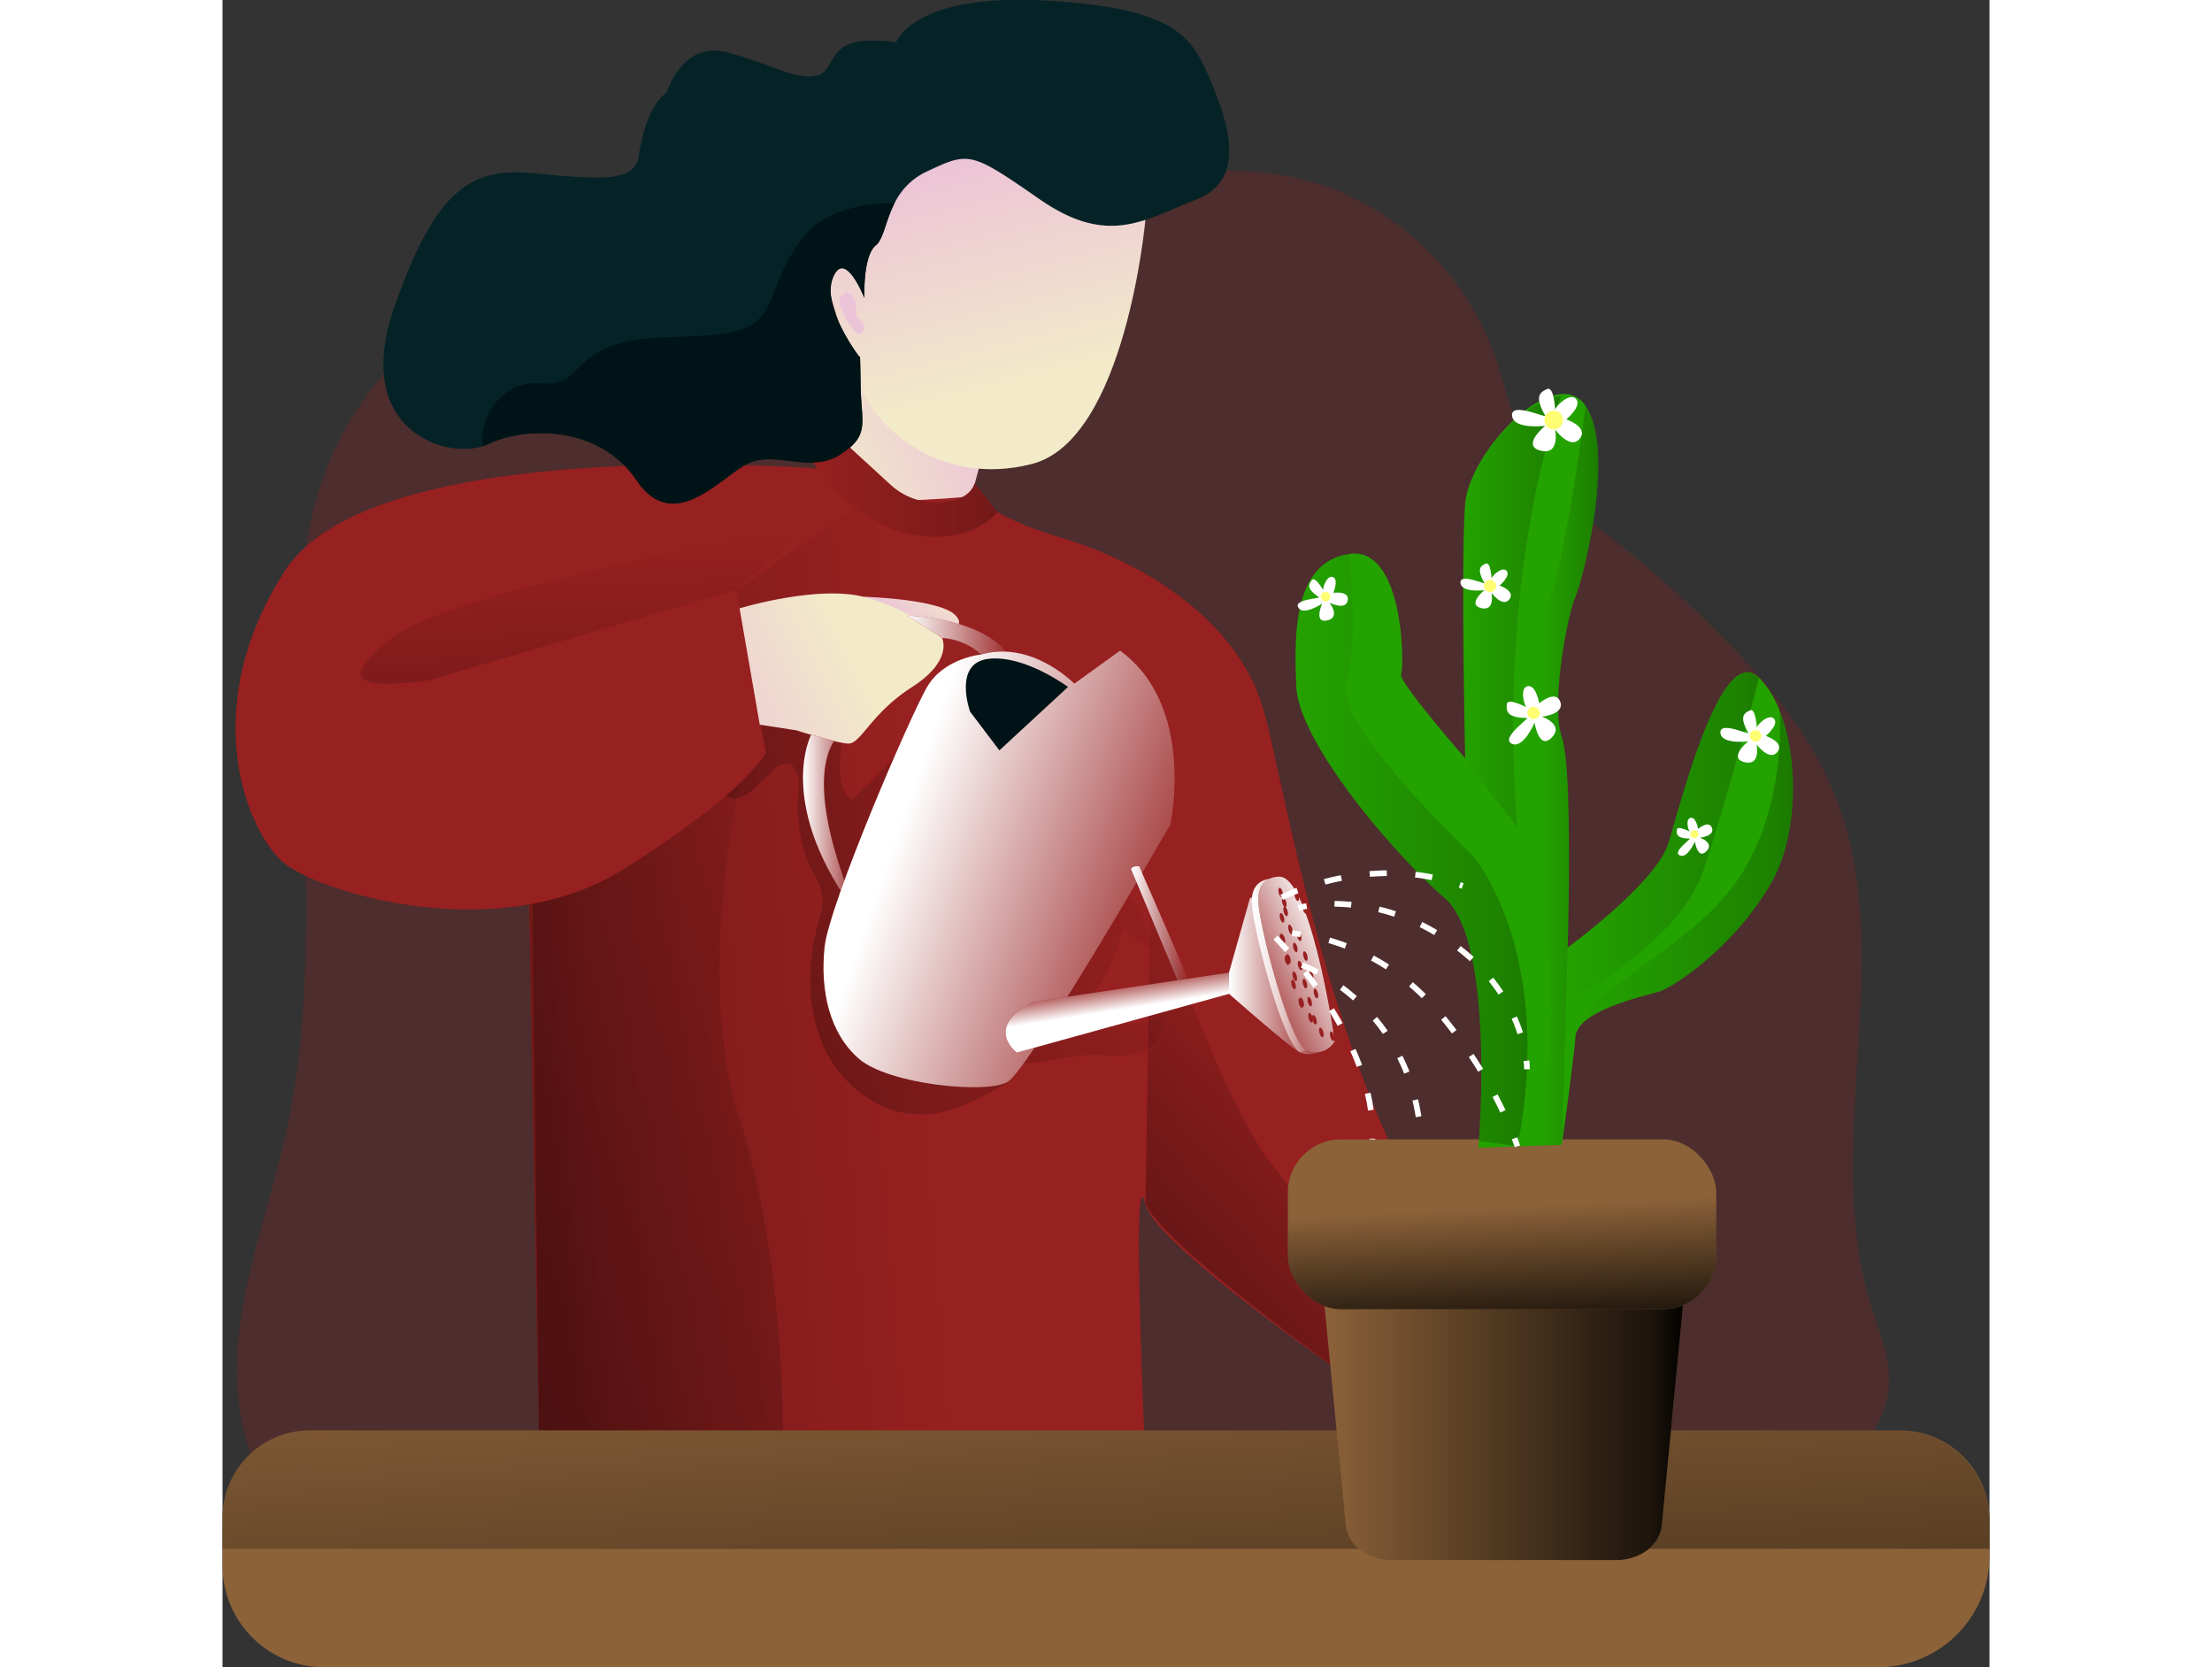 <svg id="Layer_1" data-name="Layer 1" xmlns="http://www.w3.org/2000/svg" xmlns:xlink="http://www.w3.org/1999/xlink" viewBox="0 0 309.1 291.64" width="406" height="306" class="illustration styles_illustrationTablet__1DWOa"><rect x="0" y="0" width="309.1" height="291.64" fill="#333333" stroke="none"/><defs><linearGradient id="linear-gradient" x1="201.61" y1="118.92" x2="174.3" y2="130.18" gradientUnits="userSpaceOnUse"><stop offset="0" stop-color="#ecc4d7"></stop><stop offset="0.42" stop-color="#efd4d1"></stop><stop offset="1" stop-color="#f2eac9"></stop></linearGradient><linearGradient id="linear-gradient-2" x1="188.59" y1="219.68" x2="123.55" y2="224.75" gradientUnits="userSpaceOnUse"><stop offset="0" stop-opacity="0"></stop><stop offset="0.91" stop-opacity="0.8"></stop><stop offset="1"></stop></linearGradient><linearGradient id="linear-gradient-3" x1="228.11" y1="179.74" x2="-20.04" y2="302.88" xlink:href="#linear-gradient-2"></linearGradient><linearGradient id="linear-gradient-4" x1="265.63" y1="228.92" x2="169.15" y2="316.39" xlink:href="#linear-gradient-2"></linearGradient><linearGradient id="linear-gradient-5" x1="185.47" y1="224.72" x2="-28.89" y2="296.8" xlink:href="#linear-gradient-2"></linearGradient><linearGradient id="linear-gradient-6" x1="185.58" y1="150.65" x2="191.84" y2="142.62" xlink:href="#linear-gradient"></linearGradient><linearGradient id="linear-gradient-7" x1="129.97" y1="136.73" x2="131.1" y2="169.39" xlink:href="#linear-gradient-2"></linearGradient><linearGradient id="linear-gradient-8" x1="146.07" y1="169.97" x2="176.48" y2="155.33" xlink:href="#linear-gradient"></linearGradient><linearGradient id="linear-gradient-9" x1="186.57" y1="154.52" x2="205.24" y2="154.52" gradientUnits="userSpaceOnUse"><stop offset="0" stop-color="#fff"></stop><stop offset="1" stop-color="#fff" stop-opacity="0"></stop></linearGradient><linearGradient id="linear-gradient-10" x1="168.26" y1="186.22" x2="178.14" y2="186.22" xlink:href="#linear-gradient-9"></linearGradient><linearGradient id="linear-gradient-11" x1="185.16" y1="186.16" x2="237.72" y2="204.56" xlink:href="#linear-gradient-9"></linearGradient><linearGradient id="linear-gradient-12" x1="223.43" y1="218.43" x2="222.59" y2="213.08" xlink:href="#linear-gradient-9"></linearGradient><linearGradient id="linear-gradient-13" x1="225.66" y1="203.22" x2="235.64" y2="203.22" xlink:href="#linear-gradient-9"></linearGradient><linearGradient id="linear-gradient-14" x1="242.78" y1="211.86" x2="258.38" y2="211.86" xlink:href="#linear-gradient-9"></linearGradient><linearGradient id="linear-gradient-15" x1="246.75" y1="210.78" x2="260.09" y2="210.78" xlink:href="#linear-gradient-9"></linearGradient><linearGradient id="linear-gradient-16" x1="261.55" y1="207.21" x2="244.94" y2="215.09" xlink:href="#linear-gradient-9"></linearGradient><linearGradient id="linear-gradient-17" x1="151.92" y1="225.07" x2="160.17" y2="360.43" xlink:href="#linear-gradient-2"></linearGradient><linearGradient id="linear-gradient-18" x1="259.05" y1="286.72" x2="322.65" y2="286.72" xlink:href="#linear-gradient-2"></linearGradient><linearGradient id="linear-gradient-19" x1="223.67" y1="211.04" x2="224.8" y2="233.95" xlink:href="#linear-gradient-2"></linearGradient><linearGradient id="linear-gradient-20" x1="254.42" y1="190.43" x2="295" y2="190.43" xlink:href="#linear-gradient-2"></linearGradient><linearGradient id="linear-gradient-21" x1="283.68" y1="148.67" x2="300.89" y2="148.67" xlink:href="#linear-gradient-2"></linearGradient><linearGradient id="linear-gradient-22" x1="302.02" y1="188.11" x2="335.51" y2="188.11" xlink:href="#linear-gradient-2"></linearGradient><linearGradient id="linear-gradient-23" x1="297.52" y1="177.49" x2="307.37" y2="177.49" xlink:href="#linear-gradient-2"></linearGradient><linearGradient id="linear-gradient-24" x1="303.39" y1="194.47" x2="341.43" y2="194.47" xlink:href="#linear-gradient-2"></linearGradient><linearGradient id="linear-gradient-25" x1="196.36" y1="69.72" x2="206.22" y2="109.19" xlink:href="#linear-gradient"></linearGradient><linearGradient id="linear-gradient-26" x1="252.27" y1="96.45" x2="252.83" y2="96.45" gradientUnits="userSpaceOnUse"><stop offset="0" stop-color="#ecc4d7"></stop><stop offset="0.42" stop-color="#efd4d1"></stop></linearGradient><linearGradient id="linear-gradient-27" x1="169.69" y1="127.14" x2="202.21" y2="127.14" xlink:href="#linear-gradient-2"></linearGradient></defs><title>75. Watering plant</title><path d="M261.94,75.15a49.47,49.47,0,0,1,27.19,28.35c2.6,7.09,3.63,14.94,8,21.09,2.91,4.07,7.07,7,11.05,10.1a203.63,203.63,0,0,1,20.52,18.08c8.42,8.47,16.22,17.92,20.47,29.09,10.55,27.79-2.84,59.94,5.95,88.34,1.38,4.47,3.33,8.93,3.12,13.61-.52,11.68-13.41,18.34-24.66,21.49-30.55,8.54-62.66,9.22-94.36,9.84-42.47.84-85,1.68-127.42,1.76-10.18,0-21.07-.21-29.44-6-10.36-7.16-14-21.09-13-33.64s5.57-24.5,8.31-36.78c5.55-24.86,3.32-50.69,2.56-76.15-.42-14.08-.31-28.6,5.07-41.61C95.23,98.72,120.88,85,146,78.53c21.45-5.52,42.41-5.63,64.36-5.4C227.49,73.3,245.62,68.4,261.94,75.15Z" transform="translate(-66.71 -41.73)" fill="#972020" opacity="0.27" style="isolation: isolate;"></path><path d="M199,123.81s-3.81,12-1.22,18.37-11.48,10.47-18.77,3.94-8.18-9.49-8.18-9.49L176,103.15S197.34,113.46,199,123.81Z" transform="translate(-66.71 -41.73)" fill="url(#linear-gradient)"></path><path d="M198,127.56s1.37,4.06,15.42,8.23,30.56,14.12,35.25,29.6S264.7,261.94,302,278.72l-8.2,24.36s-63.15-40.67-65.66-50.74,0,44.72,0,44.72l-106.08-4.14-1.76-94.39s4.2-67.87,46.8-68.7S198,127.56,198,127.56Z" transform="translate(-66.71 -41.73)" fill="#972020"></path><path d="M198,127.56s1.37,4.06,15.42,8.23,30.56,14.12,35.25,29.6S264.7,261.94,302,278.72l-8.2,24.36s-63.15-40.67-65.66-50.74,0,44.72,0,44.72l-106.08-4.14-1.76-94.39s4.2-67.87,46.8-68.7S198,127.56,198,127.56Z" transform="translate(-66.71 -41.73)" opacity="0.25" fill="url(#linear-gradient-2)" style="isolation: isolate;"></path><path d="M163.16,176.38a3.52,3.52,0,0,1,2.05-1.06c2.13-.07,2.44,3,2.24,5.13a26,26,0,0,0,2.61,14,12.2,12.2,0,0,1,1.65,4.32,11.07,11.07,0,0,1-.62,3.71c-2,7.15-2.36,15,.55,21.83s9.57,12.32,17,12.37c5.74.05,11-3,15.94-5.91a3.28,3.28,0,0,0-1-3.74c4.75,1.71,9.93-.61,15-.77,2.76-.09,5.59.47,8.25-.26s5.09-3.5,4.13-6.09a33.63,33.63,0,0,1-15.61.53,35.48,35.48,0,0,0,8.95-16.66,11,11,0,0,0,5.46,3.92,44.06,44.06,0,0,0-24.45-27c-2.81-1.19-5.8-2.13-8.12-4.1a11.59,11.59,0,0,1-2.38-14.3c-3,.6-4.76,3.52-6.41,6.06a59.59,59.59,0,0,1-11.77,13.28c-4.34-3.67.91-12.88-4-15.7a6.51,6.51,0,0,0-3-.67A16.22,16.22,0,0,0,157.37,170c-1.87,2-5.2,7.6-3.12,10.33C156.84,183.77,161,178.22,163.16,176.38Z" transform="translate(-66.71 -41.73)" fill="url(#linear-gradient-3)"></path><path d="M228.16,252.34l.91-54.47s12.4,36.71,21.51,48S270.2,274,270.2,274l4.51,10.89h-7.95S232.29,260.71,228.16,252.34Z" transform="translate(-66.71 -41.73)" fill="url(#linear-gradient-4)"></path><path d="M157.16,178.67s-7.91,34.88,0,58.91S164.71,292,164.71,292l-42.63,1-1.31-106.7Z" transform="translate(-66.71 -41.73)" fill="url(#linear-gradient-5)"></path><path d="M179,146.12s13.44.39,16,3.32-4.35,2.3-4.35,2.3S181,149.9,179,148.15C178.17,147.47,179,146.12,179,146.12Z" transform="translate(-66.71 -41.73)" fill="url(#linear-gradient-6)"></path><path d="M172.63,123.81s-79.26-6.64-95,17.77-6.39,46.2,0,51.25,37.32,14.62,59.13,1,25-20.45,25-20.45l-5.14-28.45,22.35-15.35Z" transform="translate(-66.71 -41.73)" fill="#972020"></path><path d="M102.46,160.81l54.12-15.92,13.11-11.42s-62.54,11.29-73.39,19.86S92.85,161.94,102.46,160.81Z" transform="translate(-66.71 -41.73)" opacity="0.25" fill="url(#linear-gradient-7)" style="isolation: isolate;"></path><path d="M157.16,148.15s13.52-4.12,21.8-2a33.35,33.35,0,0,1,13.63,7.21s2,3.9-5.28,8.57-8.92,10-11.18,9.87-9-2.31-9-2.31l-6.44-1Z" transform="translate(-66.71 -41.73)" fill="url(#linear-gradient-8)"></path><path d="M186.57,149.44s14.57.2,18.67,8.38L202,159.6a11.31,11.31,0,0,0-9.41-6.27Z" transform="translate(-66.71 -41.73)" fill="#972020"></path><path d="M169.69,170.23s-6.57,12.39,8.45,32c0,0-10.24-21.64-4.46-30.9Z" transform="translate(-66.71 -41.73)" fill="#972020"></path><path d="M186.57,149.44s14.57.2,18.67,8.38L202,159.6a11.31,11.31,0,0,0-9.41-6.27Z" transform="translate(-66.71 -41.73)" fill="url(#linear-gradient-9)" style="isolation: isolate;"></path><path d="M169.69,170.23s-6.57,12.39,8.45,32c0,0-10.24-21.64-4.46-30.9Z" transform="translate(-66.71 -41.73)" fill="url(#linear-gradient-10)" style="isolation: isolate;"></path><path d="M199.43,156.22s-6.51.6-9.47,5.68-17.15,38-17.93,45.54.83,15,6,19.49,22.25,6.21,26,4.07,28.48-45,28.48-45,4.57-20.75-8.79-30.45l-8,5.77S208.34,153.69,199.43,156.22Z" transform="translate(-66.71 -41.73)" fill="#972020"></path><path d="M199.43,156.22s-6.51.6-9.47,5.68-17.15,38-17.93,45.54.83,15,6,19.49,22.25,6.21,26,4.07,28.48-45,28.48-45,4.57-20.75-8.79-30.45l-8,5.77S208.34,153.69,199.43,156.22Z" transform="translate(-66.71 -41.73)" fill="url(#linear-gradient-11)" style="isolation: isolate;"></path><path d="M197.48,166.21s-3.07-8.55,3.28-9.24,13.85,4.93,13.85,4.93l-12,11.09Z" transform="translate(-66.71 -41.73)" fill="#001316"></path><path d="M208.34,217l34.44-5.14v3.72l-37.11,10.27S199.8,221.61,208.34,217Z" transform="translate(-66.71 -41.73)" fill="#972020"></path><path d="M208.34,217l34.44-5.14v3.72l-37.11,10.27S199.8,221.61,208.34,217Z" transform="translate(-66.71 -41.73)" fill="url(#linear-gradient-12)" style="isolation: isolate;"></path><path d="M225.66,193.79l8.12,19.4,1.86-.27-8.58-19.66S225.79,193.15,225.66,193.79Z" transform="translate(-66.71 -41.73)" fill="url(#linear-gradient-13)" style="isolation: isolate;"></path><path d="M246.46,198.79l-3.68,13.06v3.72s11.76,10.37,12.5,10.27a14.64,14.64,0,0,0,3.1-1.83l-6.75-26.14Z" transform="translate(-66.71 -41.73)" fill="#972020"></path><path d="M250.58,195.42s-4.17-.34-3.8,4.57,5.54,24.72,8.5,25.85a3.83,3.83,0,0,0,4.81-1.58C260.21,223.89,255.93,195.8,250.58,195.42Z" transform="translate(-66.71 -41.73)" fill="#972020"></path><path d="M251.72,195.09s-4.17-.34-3.8,4.58,5.54,24.71,8.5,25.84a3.83,3.83,0,0,0,4.81-1.58C261.35,223.56,257.07,195.47,251.72,195.09Z" transform="translate(-66.71 -41.73)" fill="#972020"></path><path d="M246.46,198.79l-3.68,13.06v3.72s11.76,10.37,12.5,10.27a14.64,14.64,0,0,0,3.1-1.83l-6.75-26.14Z" transform="translate(-66.71 -41.73)" fill="url(#linear-gradient-14)" style="isolation: isolate;"></path><path d="M250.58,195.42s-4.17-.34-3.8,4.57,5.54,24.72,8.5,25.85a3.83,3.83,0,0,0,4.81-1.58C260.21,223.89,255.93,195.8,250.58,195.42Z" transform="translate(-66.71 -41.73)" fill="url(#linear-gradient-15)" style="isolation: isolate;"></path><path d="M251.72,195.09s-4.17-.34-3.8,4.58,5.54,24.71,8.5,25.84a3.83,3.83,0,0,0,4.81-1.58C261.35,223.56,257.07,195.47,251.72,195.09Z" transform="translate(-66.71 -41.73)" fill="#972020"></path><path d="M251.72,195.09s-4.17-.34-3.8,4.58,5.54,24.71,8.5,25.84a3.83,3.83,0,0,0,4.81-1.58C261.35,223.56,257.07,195.47,251.72,195.09Z" transform="translate(-66.71 -41.73)" fill="url(#linear-gradient-16)" style="isolation: isolate;"></path><path d="M15.3,250.22H293.4a15.71,15.71,0,0,1,15.71,15.71v6.21a19.51,19.51,0,0,1-19.51,19.51H17.79A17.79,17.79,0,0,1,0,273.85v-8.34a15.3,15.3,0,0,1,15.3-15.3Z" fill="#8c6239"></path><path d="M15.31,250.22H293.19a15.91,15.91,0,0,1,15.91,15.91v4.8a0,0,0,0,1,0,0H0a0,0,0,0,1,0,0v-5.4a15.31,15.31,0,0,1,15.31-15.31Z" fill="url(#linear-gradient-17)"></path><path d="M310.52,314.63H271.2c-4.2,0-7.69-2.67-8-6.15L259.08,266c-.38-3.89,3.32-7.22,8-7.22h47.51c4.7,0,8.39,3.33,8,7.22l-4.09,42.46C318.2,312,314.71,314.63,310.52,314.63Z" transform="translate(-66.71 -41.73)" fill="#8c6239"></path><path d="M310.52,314.63H271.2c-4.2,0-7.69-2.67-8-6.15L259.08,266c-.38-3.89,3.32-7.22,8-7.22h47.51c4.7,0,8.39,3.33,8,7.22l-4.09,42.46C318.2,312,314.71,314.63,310.52,314.63Z" transform="translate(-66.71 -41.73)" fill="url(#linear-gradient-18)"></path><rect x="186.36" y="199.3" width="74.94" height="29.72" rx="9.31" fill="#8c6239"></rect><rect x="186.36" y="199.3" width="74.94" height="29.72" rx="9.31" fill="url(#linear-gradient-19)"></rect><path d="M337.73,196c-5.92,10.59-16.71,18.35-20,19.28s-13.64,3.28-14.34,7.66a1.49,1.49,0,0,0,0,.21C303,227.71,301,242,301,242l-3.08.11-4.7.16h0l-6.81.24s0-.42.09-1.18c.44-6.28,2-35.58-6-42.52-9-7.78-25.49-27.28-25.94-36.89s-.41-21.81,9.21-23.29,9.71,19.8,9.11,21,11.21,14.74,11.21,14.74-.77-35.17,0-44.51c.61-7.44,10.3-18.8,16.86-19.2a4.47,4.47,0,0,1,4.21,2.09c5.21,7.77-.22,29.58-1.79,33.4s-4.3,19-2.35,24.59,1,36.73,1,36.73,15.37-11.16,17.59-18.18,9.25-35.55,15.9-29a16.67,16.67,0,0,1,3.58,5.74C342.46,174.45,342.36,187.75,337.73,196Z" transform="translate(-66.71 -41.73)" fill="#24a200"></path><path d="M293.24,242.25h0l-6.72-.94c.44-6.28,2-35.58-6-42.52-9-7.78-25.49-27.28-25.94-36.89s-.41-21.81,9.21-23.29c0,0,1.74,15.74-.54,22.72s22.25,30.17,22.25,30.17S299.9,208.25,293.24,242.25Z" transform="translate(-66.71 -41.73)" opacity="0.25" fill="url(#linear-gradient-20)" style="isolation: isolate;"></path><path d="M293.18,186.34,284,174.71s-.78-35.17,0-44.5c.61-7.44,10.3-18.8,16.86-19.2C298.34,118.44,290,146.4,293.18,186.34Z" transform="translate(-66.71 -41.73)" opacity="0.25" fill="url(#linear-gradient-21)" style="isolation: isolate;"></path><path d="M335.51,160.31S330,181.22,325.76,194,302,216.88,302,216.88v-9.34s15.37-11.16,17.59-18.18S328.86,153.81,335.51,160.31Z" transform="translate(-66.71 -41.73)" opacity="0.25" fill="url(#linear-gradient-22)" style="isolation: isolate;"></path><path d="M303.37,146.12c-1.57,3.83-4.3,19-2.35,24.59s1,36.73,1,36.73L301,242l-3.09.28v-.17l1.26-23.36s-3.58-62.3-.29-72.2,6.25-33.81,6.25-33.81C310.37,120.49,304.94,142.3,303.37,146.12Z" transform="translate(-66.71 -41.73)" opacity="0.25" fill="url(#linear-gradient-23)" style="isolation: isolate;"></path><path d="M337.73,196c-5.92,10.59-16.71,18.35-20,19.28s-13.64,3.28-14.34,7.66c1.07-8.12,20-14.85,28.55-27.56S339.09,166,339.09,166C342.46,174.45,342.36,187.75,337.73,196Z" transform="translate(-66.71 -41.73)" opacity="0.25" fill="url(#linear-gradient-24)" style="isolation: isolate;"></path><path d="M228.16,80.1s-3.41,38.52-19.82,42.78S180.22,115.8,178.29,109,166.38,82,175,73.15,216.81,48.83,228.16,80.1Z" transform="translate(-66.71 -41.73)" fill="url(#linear-gradient-25)"></path><path d="M237.11,76.6c-9,3.5-15.35,8.37-27.43,0S197.36,68.24,190,71.69a11.78,11.78,0,0,0-5.73,5.59c-1.57,3.09-1.88,6.23-3.27,7.36-2.33,1.9-2,9.23-2,9.23s-3.42-8.75-5.51-3.57,4.69,13.94,4.69,13.94.06-2,.15,4.76,1.74,8.82-3.52,12.25-11.45-.84-16.31,1.63-12.87,12.46-19.4,2.82-19.49-9.39-25.93-6.28a7.52,7.52,0,0,1-.95.37c-7,2.25-22.73-3.27-15.53-24.08,7.54-21.81,14-24.69,24.85-23.65s17.2,1.6,17.93-2.84,1.92-9,5-11.4c0,0,2.7-9.06,10.57-6.93s12.17,5,15.82,4,.74-7.59,13.67-5.75c0,0,2.9-8.58,26-7.32s25.82,6.51,28.93,13.8S246.06,73.11,237.11,76.6Z" transform="translate(-66.71 -41.73)" fill="#052326"></path><path d="M177.5,96.17a10.48,10.48,0,0,0,0-1.37,2.51,2.51,0,0,0-1.36-1.94.54.54,0,0,0-.33-.07c-.14,0-.23.18-.34.3s-.4.28-.57.45a1.76,1.76,0,0,0-.1,1.77,12.61,12.61,0,0,0,2.7,4.52,1,1,0,0,0,.28.23.66.66,0,0,0,.74-.13,1.45,1.45,0,0,0,0-2C177.91,97.38,177.5,97.1,177.5,96.17Z" transform="translate(-66.71 -41.73)" fill="url(#linear-gradient-26)"></path><path d="M298.08,114.43c.3.55-6-2.5-5.79,0s5.79,1.79,5.79,1.79-4.27,3.47-.8,4.34,2.55-3.69,2.55-3.69,2.66,3.64,4.29,1.6-2.34-3.38-2.34-3.38,2.81-2.34,1.71-3.57-3.62,1.33-3.64,1.84-.12-4.19-1.45-3.57S296.22,111.12,298.08,114.43Z" transform="translate(-66.71 -41.73)" fill="#fff"></path><circle cx="232.86" cy="73.47" r="1.64" fill="#fffe73"></circle><path d="M287.44,143.68c.22.4-4.31-1.8-4.17,0s4.17,1.29,4.17,1.29-3.07,2.5-.57,3.13,1.83-2.66,1.83-2.66,1.92,2.62,3.1,1.15-1.69-2.43-1.69-2.43,2-1.69,1.23-2.57-2.61.95-2.62,1.32-.09-3-1.05-2.58S286.1,141.3,287.44,143.68Z" transform="translate(-66.71 -41.73)" fill="#fff"></path><circle cx="221.73" cy="102.5" r="1.07" fill="#fffe73"></circle><path d="M258.5,146.19c.37.25-4.51.34-3.6,1.83s4.17-.71,4.17-.71-1.55,3.5.88,2.95.41-3.1.41-3.1,2.81,1.42,3.18-.37-2.52-1.36-2.52-1.36,1-2.34-.07-2.76-1.83,2-1.68,2.3-1.4-2.57-2-1.77S256.31,144.72,258.5,146.19Z" transform="translate(-66.71 -41.73)" fill="#fff"></path><circle cx="192.95" cy="104.38" r="0.84" fill="#fffe73"></circle><path d="M294.88,167.33c.57,0-4.68,3.5-2.65,4.49s4-3.67,4-3.67.75,4.89,3,2.6-1.7-3.66-1.7-3.66,4-.4,3.2-2.6-3.69.27-3.69.27-.53-3.25-2-3-.62,3.42-.23,3.67-3.31-1.82-3.44-.51S291.46,167.26,294.88,167.33Z" transform="translate(-66.71 -41.73)" fill="#fff"></path><circle cx="229.36" cy="124.71" r="1.08" fill="#fffe73"></circle><path d="M323.36,188.42c.37,0-3.07,2.29-1.74,2.94s2.65-2.41,2.65-2.41.49,3.22,2,1.71-1.11-2.4-1.11-2.4,2.65-.27,2.1-1.71-2.42.18-2.42.18-.35-2.14-1.31-1.94-.41,2.24-.15,2.4-2.17-1.19-2.26-.33S321.12,188.37,323.36,188.42Z" transform="translate(-66.71 -41.73)" fill="#fff"></path><circle cx="257.48" cy="145.91" r="0.71" fill="#fffe73"></circle><path d="M333.6,169.91c.26.46-5-2.11-4.86,0s4.86,1.5,4.86,1.5-3.58,2.91-.66,3.64,2.13-3.09,2.13-3.09,2.24,3,3.62,1.33-2-2.83-2-2.83,2.36-2,1.43-3-3,1.11-3,1.54-.11-3.51-1.22-3S332.05,167.12,333.6,169.91Z" transform="translate(-66.71 -41.73)" fill="#fff"></path><circle cx="268.18" cy="128.71" r="1.01" fill="#fffe73"></circle><path d="M169.69,122.05l5.31-3.38,8.48,7.77a11.84,11.84,0,0,0,9,3.16c2.51-.21,5-1,5.8-3.31l4,5s-2.77,3.78-9.37,4.28C178.14,136.69,169.69,122.05,169.69,122.05Z" transform="translate(-66.71 -41.73)" fill="#972020"></path><path d="M169.69,122.05l5.31-3.38,8.48,7.77a11.84,11.84,0,0,0,9,3.16c2.51-.21,5-1,5.8-3.31l4,5s-2.77,3.78-9.37,4.28C178.14,136.69,169.69,122.05,169.69,122.05Z" transform="translate(-66.71 -41.73)" opacity="0.25" fill="url(#linear-gradient-27)" style="isolation: isolate;"></path><path d="M181,84.64c-2.33,1.9-2,9.23-2,9.23s-3.42-8.75-5.51-3.57,4.69,13.94,4.69,13.94.06-2,.15,4.76,1.74,8.82-3.52,12.25-11.45-.84-16.31,1.63-12.87,12.46-19.4,2.82-19.49-9.39-25.93-6.28a7.52,7.52,0,0,1-.95.37c-.72-5,3.26-10.72,8.52-11,1.63-.08,3.32.27,4.87-.25,1.84-.61,3.08-2.28,4.53-3.57,6.66-5.89,17-3.33,25.68-5.16a9.93,9.93,0,0,0,3.81-1.49c2-1.45,2.95-3.91,3.85-6.21,2-5.19,4.86-10.7,10-12.81a24.8,24.8,0,0,1,10.77-2C182.66,80.37,182.35,83.51,181,84.64Z" transform="translate(-66.71 -41.73)" fill="#001316"></path><ellipse cx="250.98" cy="199.54" rx="0.35" ry="0.86" transform="matrix(0.97, -0.26, 0.26, 0.97, -109.6, 29.57)" fill="#972020"></ellipse><ellipse cx="250.58" cy="202.22" rx="0.35" ry="0.86" transform="matrix(0.97, -0.26, 0.26, 0.97, -110.3, 29.55)" fill="#972020"></ellipse><ellipse cx="250.58" cy="205.83" rx="0.35" ry="0.86" transform="matrix(0.97, -0.26, 0.26, 0.97, -111.23, 29.67)" fill="#972020"></ellipse><ellipse cx="251.43" cy="209.62" rx="0.35" ry="0.86" transform="matrix(0.97, -0.26, 0.26, 0.97, -112.18, 30.02)" fill="#972020"></ellipse><ellipse cx="252.56" cy="213.85" rx="0.35" ry="0.86" transform="matrix(0.97, -0.26, 0.26, 0.97, -113.23, 30.45)" fill="#972020"></ellipse><ellipse cx="253.82" cy="217.07" rx="0.35" ry="0.86" transform="matrix(0.97, -0.26, 0.26, 0.97, -114.02, 30.89)" fill="#972020"></ellipse><ellipse cx="255.5" cy="219.65" rx="0.35" ry="0.86" transform="matrix(0.97, -0.26, 0.26, 0.97, -114.62, 31.41)" fill="#972020"></ellipse><ellipse cx="251.81" cy="197.87" rx="0.35" ry="0.86" transform="translate(-109.14 29.72) rotate(-14.91)" fill="#972020"></ellipse><ellipse cx="252.68" cy="201.15" rx="0.35" ry="0.86" transform="translate(-109.96 30.06) rotate(-14.91)" fill="#972020"></ellipse><ellipse cx="253.52" cy="204.31" rx="0.35" ry="0.86" transform="translate(-110.74 30.38) rotate(-14.91)" fill="#972020"></ellipse><ellipse cx="254.37" cy="207.47" rx="0.35" ry="0.86" transform="translate(-111.53 30.7) rotate(-14.91)" fill="#972020"></ellipse><ellipse cx="252.21" cy="205.98" rx="0.35" ry="0.86" transform="translate(-111.22 30.1) rotate(-14.91)" fill="#972020"></ellipse><ellipse cx="255.05" cy="205.52" rx="0.35" ry="0.86" transform="translate(-111 30.81) rotate(-14.91)" fill="#972020"></ellipse><ellipse cx="256.13" cy="208.97" rx="0.35" ry="0.86" transform="translate(-111.85 31.21) rotate(-14.91)" fill="#972020"></ellipse><ellipse cx="257.15" cy="212.36" rx="0.35" ry="0.86" transform="translate(-112.69 31.59) rotate(-14.91)" fill="#972020"></ellipse><ellipse cx="257.99" cy="215.52" rx="0.35" ry="0.86" transform="translate(-113.48 31.91) rotate(-14.91)" fill="#972020"></ellipse><ellipse cx="253.17" cy="209.47" rx="0.35" ry="0.86" transform="translate(-112.08 30.46) rotate(-14.91)" fill="#972020"></ellipse><ellipse cx="254.28" cy="212.51" rx="0.35" ry="0.86" transform="translate(-112.83 30.85) rotate(-14.91)" fill="#972020"></ellipse><ellipse cx="255.5" cy="217.07" rx="0.35" ry="0.86" transform="translate(-113.96 31.32) rotate(-14.91)" fill="#972020"></ellipse><ellipse cx="255.21" cy="210.63" rx="0.35" ry="0.86" transform="translate(-112.31 31.03) rotate(-14.91)" fill="#972020"></ellipse><ellipse cx="256.05" cy="213.79" rx="0.35" ry="0.86" transform="translate(-113.1 31.35) rotate(-14.91)" fill="#972020"></ellipse><ellipse cx="256.89" cy="216.95" rx="0.35" ry="0.86" transform="translate(-113.88 31.67) rotate(-14.91)" fill="#972020"></ellipse><ellipse cx="257.73" cy="220.11" rx="0.35" ry="0.86" transform="translate(-114.67 32) rotate(-14.91)" fill="#972020"></ellipse><ellipse cx="253.17" cy="198.46" rx="0.35" ry="0.86" transform="matrix(0.97, -0.26, 0.26, 0.97, -109.25, 30.09)" fill="#972020"></ellipse><ellipse cx="254.56" cy="200.65" rx="0.35" ry="0.86" transform="matrix(0.97, -0.26, 0.26, 0.97, -109.77, 30.53)" fill="#972020"></ellipse><ellipse cx="255.9" cy="203.68" rx="0.35" ry="0.86" transform="matrix(0.97, -0.26, 0.26, 0.97, -110.5, 30.97)" fill="#972020"></ellipse><ellipse cx="256.75" cy="206.87" rx="0.35" ry="0.86" transform="matrix(0.97, -0.26, 0.26, 0.97, -111.29, 31.3)" fill="#972020"></ellipse><ellipse cx="257.79" cy="210.3" rx="0.35" ry="0.86" transform="matrix(0.97, -0.26, 0.26, 0.97, -112.14, 31.68)" fill="#972020"></ellipse><ellipse cx="258.61" cy="213.85" rx="0.35" ry="0.86" transform="matrix(0.97, -0.26, 0.26, 0.97, -113.03, 32.01)" fill="#972020"></ellipse><ellipse cx="259.27" cy="222.87" rx="0.35" ry="0.86" transform="matrix(0.97, -0.26, 0.26, 0.97, -115.32, 32.49)" fill="#972020"></ellipse><ellipse cx="259.81" cy="220.11" rx="0.35" ry="0.86" transform="matrix(0.97, -0.26, 0.26, 0.97, -114.6, 32.53)" fill="#972020"></ellipse><ellipse cx="259.41" cy="216.87" rx="0.35" ry="0.86" transform="matrix(0.97, -0.26, 0.26, 0.97, -113.78, 32.32)" fill="#972020"></ellipse><ellipse cx="257.39" cy="222.21" rx="0.35" ry="0.86" transform="matrix(0.97, -0.26, 0.26, 0.97, -115.22, 31.98)" fill="#972020"></ellipse><path d="M254.9,200.56a13.14,13.14,0,0,1,1.46-.33" transform="translate(-66.71 -41.73)" fill="none" stroke="#fff" stroke-miterlimit="10"></path><path d="M261.23,199.83A35.55,35.55,0,0,1,280.71,206c9.47,6.19,12.62,14.19,13.67,18.88" transform="translate(-66.71 -41.73)" fill="none" stroke="#fff" stroke-miterlimit="10" stroke-dasharray="2.94 4.9"></path><path d="M294.8,227.28a12.42,12.42,0,0,1,.1,1.49" transform="translate(-66.71 -41.73)" fill="none" stroke="#fff" stroke-miterlimit="10"></path><path d="M253.82,205s.54,0,1.49.16" transform="translate(-66.71 -41.73)" fill="none" stroke="#fff" stroke-miterlimit="10"></path><path d="M260.3,206.22a39,39,0,0,1,18.63,12,79.82,79.82,0,0,1,12.85,20.27" transform="translate(-66.71 -41.73)" fill="none" stroke="#fff" stroke-miterlimit="10" stroke-dasharray="3.07 5.11"></path><path d="M292.73,240.84c.34.91.49,1.41.49,1.41" transform="translate(-66.71 -41.73)" fill="none" stroke="#fff" stroke-miterlimit="10"></path><path d="M255.54,210.54s19.54,6.85,20.85,30.84" transform="translate(-66.71 -41.73)" fill="none" stroke="#fff" stroke-miterlimit="10" stroke-dasharray="3 5"></path><path d="M252,198.7s15.48-8,31.65-2" transform="translate(-66.71 -41.73)" fill="none" stroke="#fff" stroke-miterlimit="10" stroke-dasharray="3 5"></path><path d="M250.92,205.74s17.7,17.53,16.94,35.3" transform="translate(-66.71 -41.73)" fill="none" stroke="#fff" stroke-miterlimit="10" stroke-dasharray="3 5"></path><path d="M257.05,222.3" transform="translate(-66.71 -41.73)" fill="none" stroke="#fff" stroke-miterlimit="10" stroke-dasharray="3 5"></path></svg>